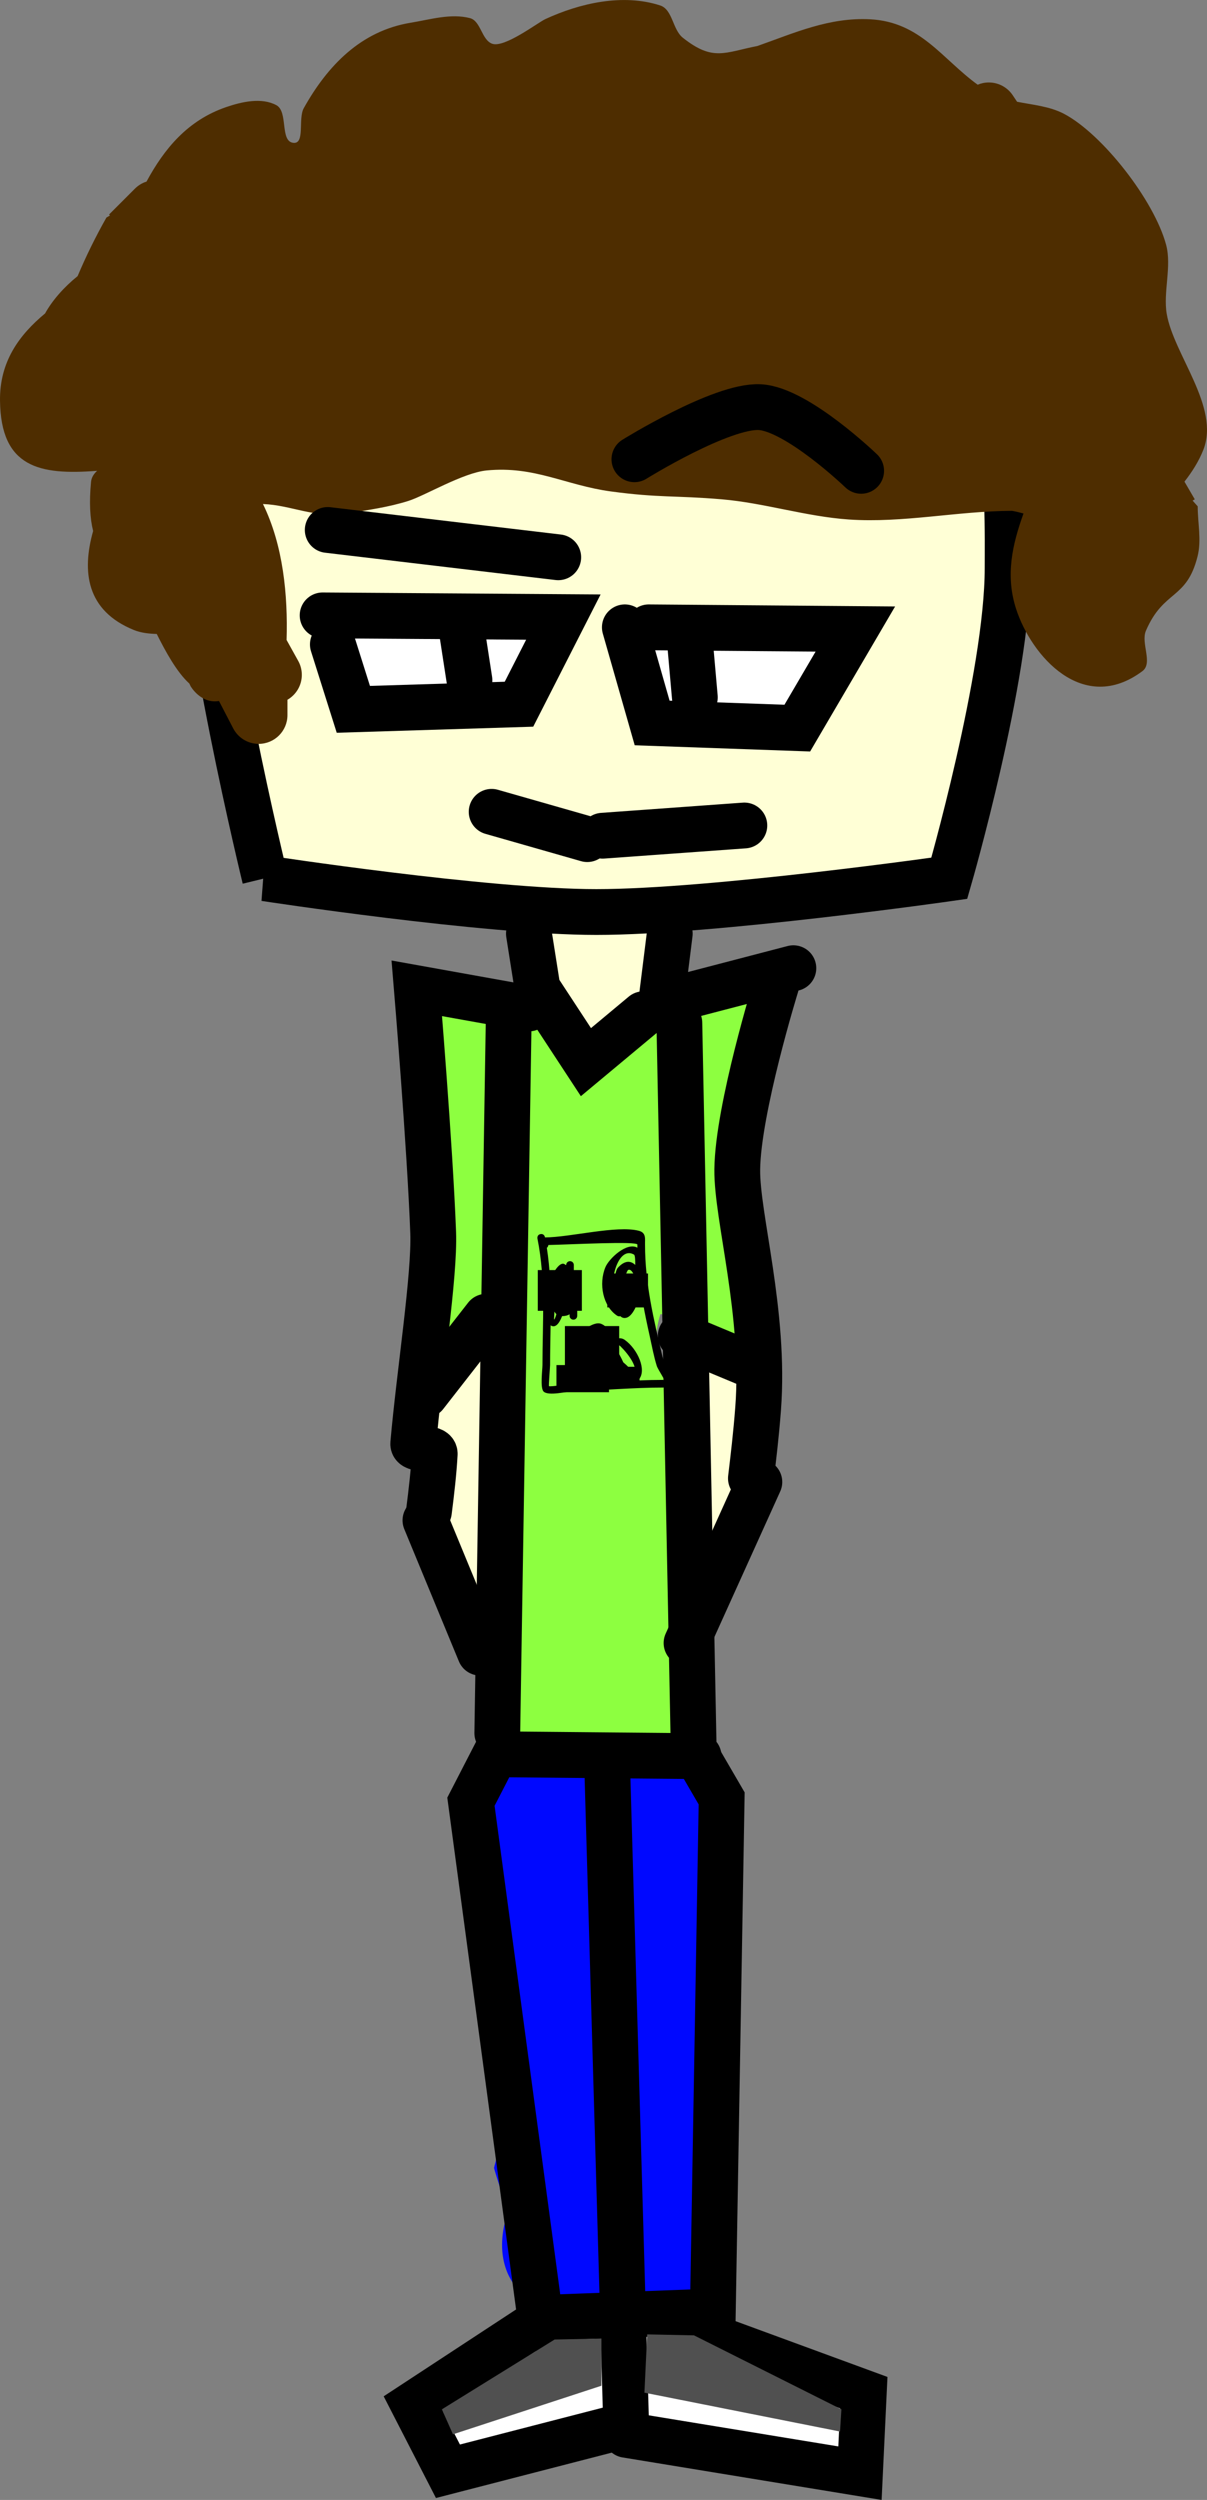 <svg version="1.1" xmlns="http://www.w3.org/2000/svg" xmlns:xlink="http://www.w3.org/1999/xlink" width="79.095" height="163.754" viewBox="0,0,79.095,163.754"><rect x="0" y="0" width="79.095" height="163.754" fill="#808080" stroke="none"/><g transform="translate(-280.453,-98.999)"><g data-paper-data="{&quot;isPaintingLayer&quot;:true}" fill-rule="nonzero" stroke-linejoin="miter" stroke-miterlimit="10" stroke-dasharray="" stroke-dashoffset="0" style="mix-blend-mode: normal"><path d="M314.514,234.715c2.277,-2.847 4.771,-0.193 7.268,-0.882c0.457,-0.126 1.058,-1.767 1.978,-1.951c4.544,-0.909 3.342,9.037 3.324,10.451c-0.017,1.272 -0.707,6.689 -2.25,7.188c-0.833,0.269 -1.721,0.458 -2.58,0.243c-0.572,-0.143 -1.11,-1.498 -1.45,-1.015c-0.206,0.293 -0.709,0.749 -1.336,1.181c-0.452,0.647 -1.202,1.07 -2.051,1.07c-0.046,0 -0.092,-0.001 -0.137,-0.004c-1.161,0.294 -2.173,-0.014 -2.256,-1.773c-0.069,-0.229 -0.106,-0.472 -0.106,-0.724c0,-0.127 0.009,-0.252 0.028,-0.374c0.152,-3.326 -1.602,-11.946 -0.431,-13.411z" fill="#ffffd6" stroke="none" stroke-width="0.5" stroke-linecap="butt"/><path d="M313.764,198.76c-0.175,3.683 -3.349,6.808 -5.139,2.365c-1.371,-3.402 -0.34,-7.332 -0.312,-11c0.017,-2.255 4.046,-3.508 4.812,-1.125c0.936,2.913 0.562,6.453 0.562,9.377z" fill="#ffffd6" stroke="none" stroke-width="0.5" stroke-linecap="butt"/><path d="M327.688,199.875c-2.872,0 -3.057,-7.491 -2.588,-10.057c0.004,-0.022 0.008,-0.043 0.012,-0.065c0.23,-1.143 1.24,-2.003 2.451,-2.003c1.381,0 2.5,1.119 2.5,2.5c0,0.281 -0.046,0.551 -0.132,0.802c1.185,3.717 0.201,8.823 -2.243,8.823z" fill="#ffffd6" stroke="none" stroke-width="0.5" stroke-linecap="butt"/><path d="M308.75,186.125c-2.225,-4.45 -0.323,-11.433 -0.062,-16.058c0.132,-2.337 -1.182,-4.476 1.007,-6.178c1.984,-1.543 3.166,0.82 3.747,2.455c0.019,-0.032 0.038,-0.063 0.059,-0.094c2.339,-3.508 4.328,0.856 5.848,2.25c0.853,0.782 1.234,-2.224 2.339,-2.563c3.101,-0.951 7.518,-5.262 10.021,-3.131c0.427,0.364 -0.783,1.158 -0.381,1.929c0.939,1.8 -1.041,3.433 -1.594,4.655c-1.339,2.957 -1.854,4.754 -1.214,8.265c0.475,2.607 3.114,6.488 1.31,8.988c-0.873,1.21 -2.986,0.522 -4.03,-0.313c-0.321,-0.257 -2.022,-1.401 -2.074,-1.237c-0.89,2.799 0.851,3.579 0.851,5.922c0,6.471 1.73,13.517 0.875,19.845c-0.615,4.55 -9.246,5.222 -11.891,2.577c-2.529,-2.529 0.498,-3.226 -0.714,-5.649c-0.183,-0.347 -0.286,-0.743 -0.286,-1.163c0,-0.023 0,-0.045 0.001,-0.068c0.083,-6.03 0.838,-12.508 0.874,-18.727c0.005,-0.782 0.008,-1.564 0.011,-2.347c-0.759,1.972 -3.474,3.091 -4.699,0.641z" fill="#8dff40" stroke="none" stroke-width="0.5" stroke-linecap="butt"/><path d="M312.723,229.948c-0.448,-2.744 -0.078,-5.743 -0.41,-8.52c-0.127,-1.061 -1.499,-3.337 -1.25,-4.45c1.189,-5.319 14.539,-5.112 16.062,-0.87c1.536,4.276 -0.038,9.534 -0.188,13.921c-0.123,3.603 0.431,7.024 0.214,10.709c-0.134,2.273 0.182,6.03 -0.901,8.184c-1.371,2.727 -3.778,0.521 -5.781,1.188c-4.469,1.489 -8.363,-1.357 -6.739,-6.202c-0.028,-0.15 -0.9,-2.755 -0.9,-2.913c0,-0.078 0.718,-2.606 0.725,-2.683c0.155,-4.031 -0.168,-4.292 -0.833,-8.365z" fill="#0008ff" stroke="none" stroke-width="0.5" stroke-linecap="butt"/><path d="M319.1,157.521c0.721,0.053 1.163,0.861 1.738,1.3c0.167,0.128 1.3,-0.757 2.548,0.521c1.944,1.991 -1.612,8.689 -4.5,8.529c-2.758,-0.153 -3.668,-4.354 -3.647,-6.475c0.002,-0.244 -0.053,-2.234 0.448,-2.463l1.53,-0.784c0.06,0 0.12,0.003 0.179,0.008c0.58,-0.038 1.105,-0.68 1.705,-0.636z" fill="#ffffd6" stroke="none" stroke-width="0.5" stroke-linecap="butt"/><path d="M313.032,252.287c1.237,-0.46 3.294,0.141 4.393,-0.367c0.596,-0.276 0.866,-0.763 1.778,-0.763c0.506,0 1.277,0.539 1.653,0.485c2.252,-0.322 3.81,-1.005 6.076,-0.52c0.872,0.187 0.955,1.236 1.381,1.414c0.696,0.29 2.099,-0.159 2.961,-0.06c2.374,0.272 6.631,3.706 6.075,6.378c-0.653,3.137 -9.84,0.012 -12.539,-0.432c-1.184,-0.195 -2.924,-1.975 -3.896,-1.365c-0.76,0.477 -6.552,2.318 -8.181,2.77c-0.581,0.161 -1.839,-0.093 -2.884,-0.496c-0.676,-0.051 -1.25,-0.407 -1.531,-0.907c-0.083,-0.104 -0.13,-0.207 -0.13,-0.307c-0.037,-0.126 -0.056,-0.257 -0.056,-0.393c0,-0.258 0.071,-0.503 0.197,-0.719c0.7,-1.844 2.886,-4.043 4.703,-4.719z" fill="#ffffff" stroke="none" stroke-width="0.5" stroke-linecap="butt"/><path d="M297.816,156.528c0,0 -4.223,-17.294 -4.223,-24.936c0,-2.758 -0.958,-11.042 3.545,-14.968c5.805,-5.062 17.757,-5.544 21.794,-5.544c3.393,0 15.743,-2.371 21.091,2.117c6.848,5.747 6.459,19.012 6.459,23.02c0,7.072 -3.821,20.311 -3.821,20.311c0,0 -15.477,2.212 -23.126,2.212c-7.281,0 -21.719,-2.212 -21.719,-2.212z" fill="#ffffd6" stroke="#000000" stroke-width="3" stroke-linecap="butt"/><path d="M358.747,131.707l-0.143,0.084l0.335,0.374c-0.002,1.089 0.257,2.211 -0.007,3.268c-0.719,2.883 -2.218,2.172 -3.386,4.88c-0.351,0.814 0.479,2.12 -0.232,2.649c-3.883,2.892 -7.278,-0.986 -8.279,-4.087c-0.71,-2.199 -0.238,-4.218 0.488,-6.241c-0.251,-0.07 -0.501,-0.129 -0.75,-0.174c-3.583,0.013 -7.147,0.812 -10.696,0.568c-2.812,-0.193 -5.53,-1.085 -8.336,-1.323c-3.056,-0.259 -4.1,-0.088 -7.256,-0.515c-2.97,-0.402 -4.995,-1.681 -8.136,-1.376c-1.558,0.151 -4.047,1.656 -5.142,2c-1.292,0.406 -2.644,0.597 -3.983,0.806c-2.212,0.346 -3.625,-0.532 -5.539,-0.606c1.334,2.721 1.636,5.983 1.548,8.905l0.745,1.34c0.161,0.278 0.254,0.6 0.254,0.945c0,0.697 -0.379,1.306 -0.942,1.632v1.005c0,1.04 -0.843,1.884 -1.884,1.884c-0.741,0 -1.383,-0.428 -1.69,-1.051l-0.913,-1.757c-1.192,0.2 -1.858,-0.966 -1.858,-0.966l-0.085,-0.178c-0.821,-0.742 -1.57,-2.116 -2.135,-3.248c-0.524,-0.015 -1.038,-0.07 -1.517,-0.266c-3.086,-1.264 -3.405,-3.802 -2.652,-6.478c-0.207,-0.827 -0.264,-1.882 -0.137,-3.218c0.028,-0.295 0.183,-0.524 0.399,-0.725c-3.803,0.298 -6.308,-0.23 -6.364,-4.585c-0.033,-2.542 1.234,-4.297 2.954,-5.723c0.467,-0.846 1.225,-1.714 2.131,-2.444c0.551,-1.304 1.174,-2.572 1.888,-3.836l0.233,-0.137l-0.061,-0.061l1.695,-1.695v0c0.21,-0.21 0.47,-0.371 0.761,-0.464c1.161,-2.148 2.691,-4.014 5.225,-4.881c1.036,-0.354 2.316,-0.64 3.281,-0.125c0.797,0.425 0.217,2.37 1.114,2.469c0.786,0.087 0.299,-1.581 0.684,-2.271c1.563,-2.798 3.754,-5.065 7.011,-5.598c1.28,-0.209 2.623,-0.625 3.878,-0.301c0.718,0.185 0.761,1.43 1.46,1.679c0.808,0.287 2.993,-1.389 3.478,-1.613c2.251,-1.042 5.076,-1.694 7.531,-0.895c0.817,0.266 0.807,1.577 1.48,2.112c1.982,1.573 2.744,0.961 4.891,0.543c2.429,-0.857 4.702,-1.888 7.385,-1.75c3.301,0.17 4.717,2.597 7.048,4.286c0.225,-0.095 0.471,-0.147 0.73,-0.147c0.664,0 1.248,0.344 1.584,0.863l0.268,0.401c1.046,0.205 2.139,0.299 3.07,0.787c2.516,1.32 5.918,5.671 6.698,8.59c0.376,1.41 -0.205,3.102 0.039,4.521c0.46,2.671 3.5,6.093 2.399,8.899c-0.296,0.754 -0.734,1.441 -1.238,2.086zM352.523,140.475c0.008,0.01 0.011,0.009 0.007,-0.009c-0.002,0.003 -0.005,0.006 -0.007,0.009z" fill="#4e2d00" stroke="none" stroke-width="0.5" stroke-linecap="butt"/><path d="M308.561,198.013c0.169,-1.32 0.317,-2.611 0.379,-3.777c0.026,-0.488 -1.449,-0.212 -1.408,-0.674c0.405,-4.61 1.413,-10.992 1.307,-13.832c-0.21,-5.618 -1.072,-15.993 -1.072,-15.993l7.347,1.319" fill="none" stroke="#000000" stroke-width="3" stroke-linecap="round"/><path d="M315.961,251.582l-4.647,-34.565l1.602,-3.109l13.316,0.126" fill="none" stroke="#000000" stroke-width="3" stroke-linecap="round"/><path d="M335.903,143.069c0,0.84 -0.656,1.594 -1.25,2.188c-1.46,1.46 -4.781,0.272 -6.785,0.212c-1.435,-0.043 -3.179,1.066 -4.303,0.173c-1.201,-0.182 -2.122,-1.219 -2.122,-2.472c0,-1.381 1.119,-2.5 2.5,-2.5c0.193,0 0.381,0.022 0.562,0.063c4.303,-1.338 11.397,-0.016 11.397,2.336z" fill="#ffffff" stroke="none" stroke-width="0.5" stroke-linecap="butt"/><path d="M322.616,165.433l-3.767,3.14l-3.171,-4.835l-0.565,-3.579" fill="none" stroke="#000000" stroke-width="3" stroke-linecap="round"/><path d="M332.443,162.419l-8.665,2.26l0.565,-4.521" fill="none" stroke="#000000" stroke-width="3" stroke-linecap="round"/><path d="M313.041,212.526l0.753,-47.093" fill="none" stroke="#000000" stroke-width="3" stroke-linecap="round"/><path d="M324.971,165.998l0.942,47.658l1.83,3.144l-0.606,35.284l9.921,3.642l-0.251,5.274l-15.321,-2.512" fill="none" stroke="#000000" stroke-width="3" stroke-linecap="round"/><path d="M329.66,195.837c0.165,-1.379 0.343,-2.856 0.472,-4.557c0.477,-6.289 -1.401,-12.56 -1.366,-15.677c0.044,-3.969 2.546,-12.053 2.546,-12.053" fill="none" stroke="#000000" stroke-width="3" stroke-linecap="round"/><path d="M311.911,207.252l-3.579,-8.665" fill="none" stroke="#000000" stroke-width="3" stroke-linecap="round"/><path d="M325.442,206.624l4.772,-10.549" fill="none" stroke="#000000" stroke-width="3" stroke-linecap="round"/><path d="M320.23,214.284l1.256,43.577l-11.679,3.014l-2.26,-4.395l7.66,-5.023" fill="none" stroke="#000000" stroke-width="3" stroke-linecap="round"/><path d="M315.961,250.828l10.172,-0.377" fill="none" stroke="#000000" stroke-width="3" stroke-linecap="round"/><path d="M312.313,185.25l-4,5.125" fill="none" stroke="#000000" stroke-width="3" stroke-linecap="round"/><path d="M325.063,186.5l4.5,1.875" fill="none" stroke="#000000" stroke-width="3" stroke-linecap="round"/><path d="M317.016,142.296c0,0.84 -0.656,1.594 -1.25,2.188c-1.46,1.46 -4.781,0.272 -6.785,0.212c-1.435,-0.043 -3.179,1.066 -4.303,0.173c-1.201,-0.182 -2.122,-1.219 -2.122,-2.472c0,-1.381 1.119,-2.5 2.5,-2.5c0.193,0 0.381,0.022 0.562,0.063c4.303,-1.338 11.397,-0.016 11.397,2.336z" fill="#ffffff" stroke="none" stroke-width="0.5" stroke-linecap="butt"/><path d="M310.136,258.455l-0.727,-1.636l7.389,-4.574l3.066,-0.063v3.091z" fill="#505050" stroke="none" stroke-width="0" stroke-linecap="butt"/><path d="M322.682,255.727l0.182,-3.818l3.066,0.063l9.661,4.846l-0.091,1.455z" data-paper-data="{&quot;index&quot;:null}" fill="#505050" stroke="none" stroke-width="0" stroke-linecap="butt"/><path d="M301.594,139.308l15.777,0.112l-2.909,5.707l-10.854,0.336l-1.343,-4.252" fill="none" stroke="#000000" stroke-width="3" stroke-linecap="round"/><path d="M310.769,140.65l0.448,2.909" fill="none" stroke="#000000" stroke-width="3" stroke-linecap="round"/><path d="M322.965,140.091l13.539,0.112l-3.804,6.49l-9.511,-0.336l-1.79,-6.266" fill="none" stroke="#000000" stroke-width="3" stroke-linecap="round"/><path d="M325.651,140.874l0.336,3.804" fill="none" stroke="#000000" stroke-width="3" stroke-linecap="round"/><path d="M301.929,133.713l15.106,1.79" fill="none" stroke="#000000" stroke-width="3" stroke-linecap="round"/><path d="M322.026,129.082c0,0 5.699,-3.542 8.212,-3.414c2.438,0.124 6.647,4.172 6.647,4.172" fill="none" stroke="#000000" stroke-width="3" stroke-linecap="round"/><path d="M312.671,152.175l6.266,1.79" fill="none" stroke="#000000" stroke-width="3" stroke-linecap="round"/><path d="M319.944,153.742l9.287,-0.671" fill="none" stroke="#000000" stroke-width="3" stroke-linecap="round"/><path d="" fill="#382d24" stroke="none" stroke-width="0.5" stroke-linecap="butt"/><path d="" fill="#5f4c3d" stroke="none" stroke-width="0.5" stroke-linecap="butt"/><path d="" fill="#5e2900" stroke="none" stroke-width="0.5" stroke-linecap="butt"/><path d="" fill="#000000" stroke="none" stroke-width="0.5" stroke-linecap="butt"/><path d="M319.331,186.611l0.233,0c0.024,-0.138 0.07,-0.276 0.068,-0.41c-0.095,0.032 -0.196,0.186 -0.301,0.41zM318.611,188.611c0,0.083 0.001,0.167 0.001,0.25c0,0 0,0.037 -0.014,0.083l0.009,0.006c0.26,0.01 0.515,0.035 0.775,0.098c0.467,0.114 -0.771,-1.099 -0.388,-1.39c0.242,-0.183 0.474,-0.141 0.704,0.014c-0.155,-0.161 -0.291,-0.303 -0.401,-0.412l-0.162,-0.162c-0.174,0.471 -0.352,1.045 -0.522,1.513zM317.897,188.813c-0.125,-0.449 -0.153,-0.71 -0.048,-1.011l-0.059,-0.019l0.108,-0.331c0.017,-0.057 0.054,-0.105 0.102,-0.137v-0.344c0,0 0,-0.25 0.25,-0.25c0.05,0 0.089,0.01 0.121,0.026c-0.01,-0.107 -0.019,-0.213 -0.019,-0.316c0.191,-0.202 0.691,-0.623 1.128,-0.726c0.044,-0.012 0.089,-0.019 0.134,-0.021c0.11,-0.008 0.214,0.01 0.303,0.063c0.305,0.14 0.513,0.527 0.69,1.002c0.253,-0.078 0.528,-0.168 0.794,0.023c0.836,0.598 1.455,1.983 0.91,2.594l0.018,0.055c0.529,-0.02 1.058,-0.034 1.586,-0.034c0.273,0.217 -0.345,-0.663 -0.424,-0.918c-0.199,-0.635 -0.32,-1.317 -0.465,-1.966c-0.165,-0.736 -0.316,-1.455 -0.443,-2.172c-0,0 -0.001,0 -0.001,0c-0.215,0 -0.245,-0.185 -0.249,-0.237c-0.206,0.541 -0.525,1.318 -1.022,1.232c-0.076,-0.013 -0.144,-0.053 -0.205,-0.113c-0.112,0.036 -0.218,-0.035 -0.218,-0.035c-0.918,-0.612 -1.222,-2.073 -0.76,-3.178c0.232,-0.554 1.393,-1.665 2.095,-1.272c-0.001,-0.067 -0.001,-0.135 -0.001,-0.202c0.013,-0.239 -4.41,-0.006 -5.835,0.025c-0.005,0.043 -0.025,0.132 -0.1,0.184c0.11,0.704 0.176,1.404 0.213,2.103c0.316,-0.75 0.745,-1.264 1.007,-0.986c0.016,0.003 0.032,0.007 0.049,0.012v-0.005c0,-0.138 0.112,-0.25 0.25,-0.25c0.138,0 0.25,0.112 0.25,0.25v0.444c0,0.009 0,0.019 0,0.028c0.126,0.195 0.256,0.454 0.39,0.788l0.037,0.091c0,0 0.093,0.232 -0.139,0.325c-0.023,0.009 -0.045,0.015 -0.065,0.019c0,0.379 0,0.759 0,1.138v0.5c0,0.138 -0.112,0.25 -0.25,0.25c-0.138,0 -0.25,-0.112 -0.25,-0.25l0,-0.103c-0.127,0.077 -0.289,0.121 -0.49,0.12c-0.2,0.51 -0.453,0.803 -0.754,0.604c-0.013,0.861 -0.034,1.727 -0.034,2.601c0,0.129 -0.104,1.348 -0.073,1.379c0.071,0.071 1.412,-0.164 1.587,-0.169c0.711,-0.02 1.423,-0.056 2.135,-0.095c-0.1,-0.272 -0.046,-1.187 -0.156,-1.246c-0.08,-0.043 -0.271,0.007 -0.435,-0.002c0.193,0.338 0.389,0.857 0.228,1.056c-0.214,0.266 -1.546,0.104 -1.869,0.104c0,0 -0.25,0 -0.25,-0.25c0,-0.25 0.25,-0.25 0.25,-0.25c0.004,0 0.009,0 0.013,0zM320.819,187.382c0.174,0.235 0.336,0.538 0.478,0.853c0.272,0.231 0.518,0.477 0.701,0.752c0.289,-0.378 -0.336,-1.266 -0.9,-1.816c-0.081,-0.079 -0.211,-0.079 -0.362,-0.05c0.028,0.086 0.056,0.173 0.083,0.261zM320.063,186.769c0.018,0.011 0.035,0.02 0.054,0.027c-0.033,-0.078 -0.067,-0.15 -0.1,-0.216c0.001,0.096 0.013,0.167 0.047,0.188zM322.082,181.857c0.002,-0.358 -0.016,-0.639 -0.081,-0.677c-1.025,-0.597 -1.69,1.717 -1.263,2.968c-0.105,-0.848 -0.007,-1.879 0.206,-2.11c0.458,-0.498 0.84,-0.463 1.138,-0.181zM322.055,182.656c-0.116,-0.312 -0.264,-0.538 -0.432,-0.475c-0.261,0.098 -1.131,4.323 0.384,1.4c-0.002,-0.109 0.026,-0.494 0.048,-0.925zM317.383,182.903c-0.035,-0.1 -0.083,-0.197 -0.145,-0.288c-0.001,-0.009 -0.002,-0.017 -0.003,-0.025c-0.219,0.331 -0.27,1.322 -0.161,1.926c0.025,-0.099 0.047,-0.188 0.061,-0.254c0.085,-0.389 0.125,-0.906 0.248,-1.359zM316.914,185.084c-0.048,-0.046 -0.09,-0.104 -0.127,-0.171c-0.015,0.202 -0.024,0.358 -0.027,0.438c-0.007,0.194 0.068,0.01 0.154,-0.267zM316.166,180.055c1.666,-0.009 4.716,-0.812 6.156,-0.434c0.498,0.131 0.388,0.558 0.4,0.906c0,2.53 0.56,4.871 1.141,7.324c0.182,0.767 1.102,1.834 0.054,2.037c-1.958,0 -3.926,0.185 -5.889,0.237c-0.392,0.011 -1.638,0.339 -1.954,0.023c-0.236,-0.236 -0.073,-1.427 -0.073,-1.732c0,-2.799 0.227,-5.508 -0.328,-8.284c0,0 -0.049,-0.245 0.196,-0.294c0.245,-0.049 0.294,0.196 0.294,0.196c0.001,0.007 0.003,0.014 0.004,0.021z" fill="#000000" stroke="none" stroke-width="0.5" stroke-linecap="butt"/><path d="M315.694,184.861v-2.667h2.889v2.667z" fill="#000000" stroke="none" stroke-width="0" stroke-linecap="butt"/><path d="M320.25,184.639v-2.222h2.667v2.222z" fill="#000000" stroke="none" stroke-width="0" stroke-linecap="butt"/><path d="M316.917,190.194v-1.778h3.444v1.778z" fill="#000000" stroke="none" stroke-width="0" stroke-linecap="butt"/><path d="M319.583,189.75v-1.222h2.778v1.222z" fill="#000000" stroke="none" stroke-width="0" stroke-linecap="butt"/><path d="M317.472,188.639v-2.778h3.556v2.778z" fill="#000000" stroke="none" stroke-width="0" stroke-linecap="butt"/></g></g></svg>